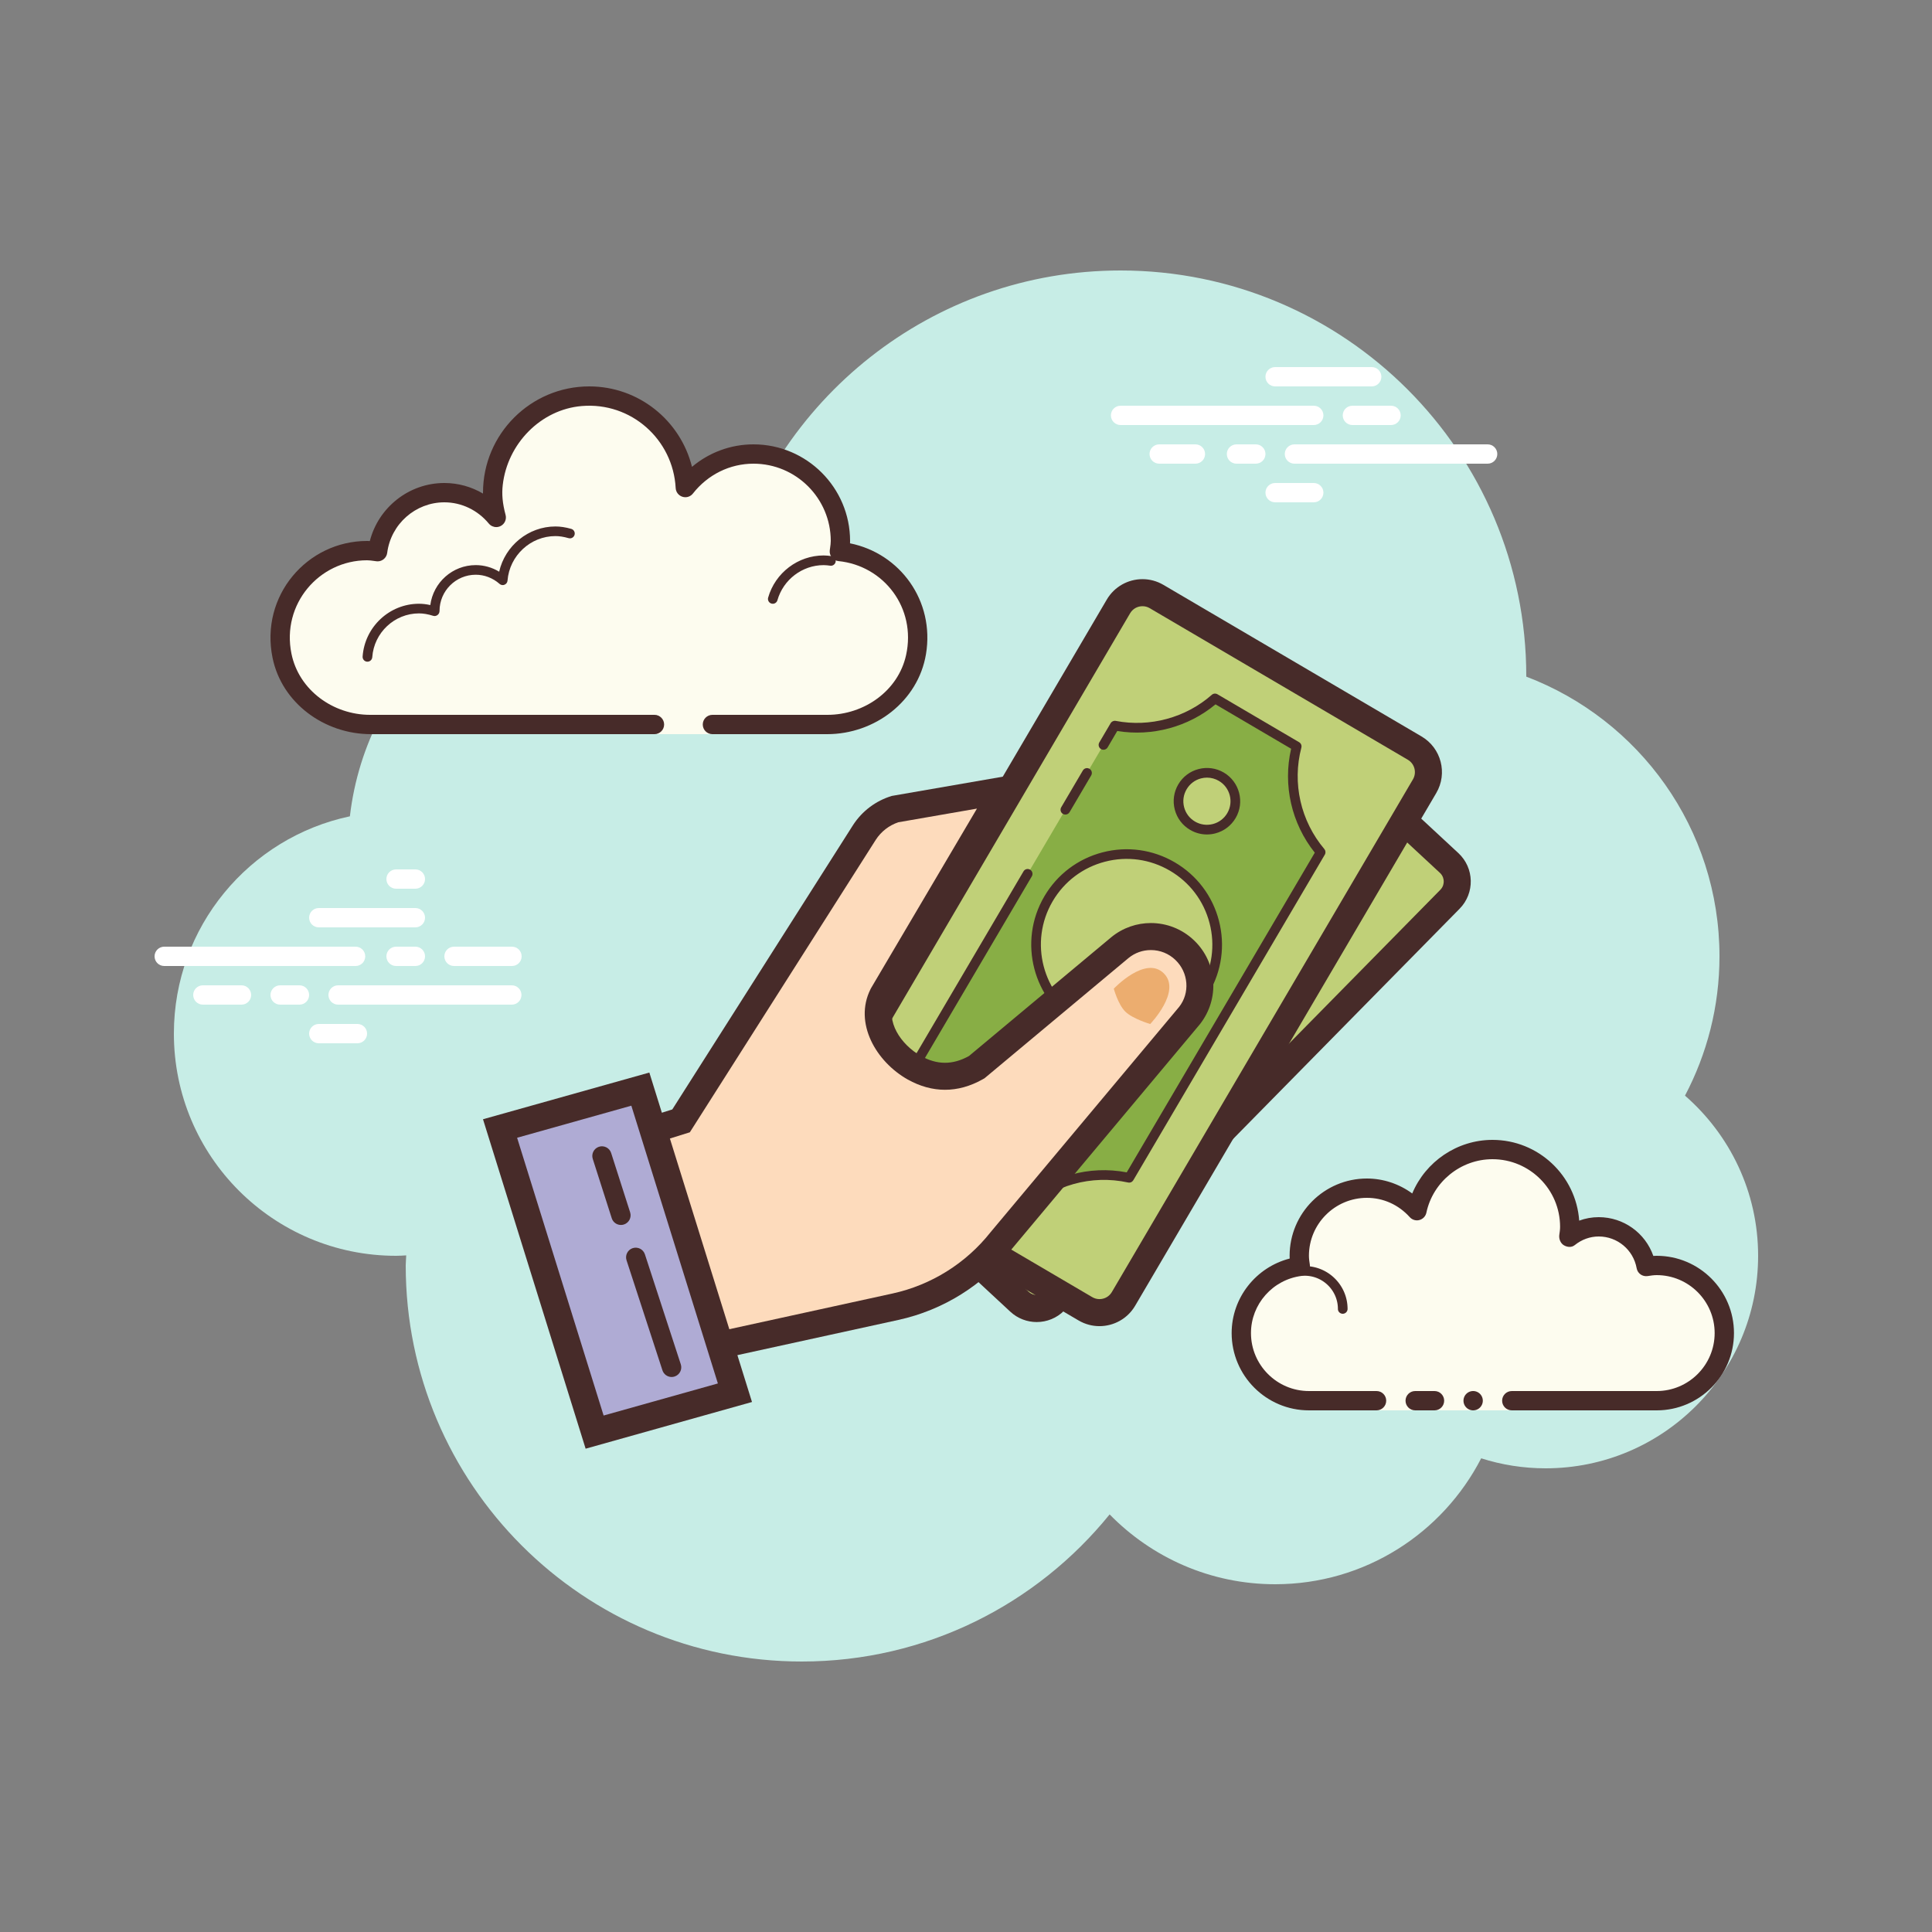 <svg xmlns="http://www.w3.org/2000/svg" viewBox="0 0 100 100"><rect x="0" y="0" width="100" height="100" fill="#808080" stroke="none"/><path fill="#c7ede6" d="M87.215,56.71C88.35,54.555,89,52.105,89,49.5c0-6.621-4.159-12.257-10.001-14.478 C78.999,35.015,79,35.008,79,35c0-11.598-9.402-21-21-21c-9.784,0-17.981,6.701-20.313,15.757C36.211,29.272,34.638,29,33,29 c-7.692,0-14.023,5.793-14.89,13.252C12.906,43.353,9,47.969,9,53.5C9,59.851,14.149,65,20.5,65c0.177,0,0.352-0.012,0.526-0.022 C21.022,65.153,21,65.324,21,65.5C21,76.822,30.178,86,41.5,86c6.437,0,12.175-2.972,15.934-7.614C59.612,80.611,62.64,82,66,82 c4.65,0,8.674-2.65,10.666-6.518C77.718,75.817,78.837,76,80,76c6.075,0,11-4.925,11-11C91,61.689,89.53,58.727,87.215,56.71z"/><path fill="#fdfcef" d="M37,37h5.75c2.485,0.75,4.5-1.265,4.5-3.75c0-2.333-1.782-4.229-4.055-4.455 c0.022-0.181,0.055-0.358,0.055-0.545c0-2.485-2.015-4.5-4.5-4.5c-1.438,0-2.703,0.686-3.527,1.736 c-0.14-2.636-2.302-4.736-4.973-4.736c-2.761,0-5,2.239-5,5c0,0.446,0.077,0.87,0.187,1.282c-0.642-0.777-1.6-1.282-2.687-1.282 c-1.781,0-3.234,1.335-3.455,3.055c-0.181-0.022-0.358-0.055-0.545-0.055c-2.485,0-4.5,2.015-4.5,4.5s2.015,4.5,4.5,3.75h9.5H34v1 h3V37z"/><path fill="#472b29" d="M30.5,20c-3.033,0-5.5,2.467-5.5,5.5c0,0.016,0,0.031,0,0.047C24.398,25.192,23.71,25,23,25 c-1.831,0-3.411,1.261-3.858,3.005C19.095,28.002,19.048,28,19,28c-3.099,0-5.549,2.834-4.893,6.047 C14.587,36.398,16.796,38,19.196,38l14.679,0c0.276,0,0.5-0.224,0.5-0.5s-0.224-0.5-0.5-0.5l-14.718,0 c-1.92,0-3.687-1.282-4.071-3.163C14.561,31.267,16.521,29,19,29c0.117,0,0.23,0.017,0.343,0.032l0.141,0.019 c0.021,0.003,0.041,0.004,0.062,0.004c0.246,0,0.462-0.185,0.495-0.437C20.232,27.125,21.504,26,23,26 c0.885,0,1.723,0.401,2.301,1.1c0.098,0.118,0.241,0.182,0.386,0.182c0.078,0,0.156-0.018,0.228-0.056 c0.209-0.107,0.314-0.346,0.254-0.573c-0.16-0.6-0.202-1.069-0.147-1.549c0.24-2.127,1.959-3.909,4.092-4.088 c2.551-0.215,4.725,1.728,4.859,4.246c0.011,0.208,0.15,0.387,0.349,0.45c0.05,0.016,0.101,0.024,0.152,0.024 c0.15,0,0.296-0.069,0.392-0.192C36.638,24.563,37.779,24,39,24c2.206,0,4,1.794,4,4c0,0.117-0.017,0.23-0.032,0.343l-0.019,0.141 c-0.016,0.134,0.022,0.268,0.106,0.373c0.084,0.105,0.207,0.172,0.34,0.185c2.352,0.234,4.042,2.429,3.504,4.865 C46.491,35.76,44.725,37,42.827,37l-5.952,0c-0.276,0-0.5,0.224-0.5,0.5s0.224,0.5,0.5,0.5l5.938,0 c2.467,0,4.708-1.704,5.115-4.138c0.462-2.763-1.344-5.22-3.931-5.74C43.999,28.082,44,28.041,44,28c0-2.757-2.243-5-5-5 c-1.176,0-2.293,0.416-3.183,1.164C35.219,21.76,33.055,20,30.5,20L30.5,20z"/><path fill="#472b29" d="M28.75 27.25c-1.403 0-2.609.999-2.913 2.341-.367-.222-.786-.341-1.212-.341-1.202 0-2.198.897-2.353 2.068-.203-.045-.396-.068-.585-.068-1.529 0-2.811 1.2-2.918 2.732-.009.138.094.257.232.267.006 0 .012 0 .018 0 .13 0 .24-.101.249-.232.089-1.271 1.151-2.268 2.419-2.268.229 0 .47.042.738.127.022.007.045.01.067.01.055 0 .11-.02.156-.054.064-.047.102-.129.102-.209 0-1.034.841-1.875 1.875-1.875.447 0 .885.168 1.231.473.047.041.106.063.165.063.032 0 .063-.006.093-.019.088-.035.148-.117.155-.212.102-1.292 1.191-2.305 2.479-2.305.208 0 .425.034.682.107.023.007.047.01.07.01.109 0 .207-.073.239-.182.038-.133-.039-.271-.172-.309C29.267 27.29 29.006 27.25 28.75 27.25L28.75 27.25zM42.633 28.75c-1.326 0-2.508.897-2.874 2.182-.038.133.039.271.172.309.023.007.046.01.068.01.109 0 .209-.072.24-.182.305-1.071 1.289-1.818 2.393-1.818.117 0 .23.014.342.029.012.002.023.003.035.003.121 0 .229-.092.246-.217.019-.137-.077-.263-.214-.281C42.908 28.766 42.772 28.75 42.633 28.75L42.633 28.75z"/><path fill="#fff" d="M18.405 50H8.5C8.224 50 8 49.776 8 49.5S8.224 49 8.5 49h9.905c.276 0 .5.224.5.5S18.682 50 18.405 50zM21.5 50h-1c-.276 0-.5-.224-.5-.5s.224-.5.5-.5h1c.276 0 .5.224.5.5S21.777 50 21.5 50zM26.491 52H17.5c-.276 0-.5-.224-.5-.5s.224-.5.5-.5h8.991c.276 0 .5.224.5.5S26.767 52 26.491 52zM15.5 52h-1c-.276 0-.5-.224-.5-.5s.224-.5.5-.5h1c.276 0 .5.224.5.5S15.777 52 15.5 52zM12.5 52h-2c-.276 0-.5-.224-.5-.5s.224-.5.5-.5h2c.276 0 .5.224.5.5S12.777 52 12.5 52zM18.5 54h-2c-.276 0-.5-.224-.5-.5s.224-.5.5-.5h2c.276 0 .5.224.5.5S18.776 54 18.5 54zM21.5 45c-.177 0-.823 0-1 0-.276 0-.5.224-.5.5 0 .276.224.5.5.5.177 0 .823 0 1 0 .276 0 .5-.224.5-.5C22 45.224 21.776 45 21.5 45zM21.5 47c-.177 0-4.823 0-5 0-.276 0-.5.224-.5.5 0 .276.224.5.5.5.177 0 4.823 0 5 0 .276 0 .5-.224.5-.5C22 47.224 21.776 47 21.5 47zM26.5 49c-.177 0-2.823 0-3 0-.276 0-.5.224-.5.5 0 .276.224.5.5.5.177 0 2.823 0 3 0 .276 0 .5-.224.5-.5C27 49.224 26.776 49 26.5 49zM68 22H58c-.276 0-.5-.224-.5-.5S57.724 21 58 21h10c.276 0 .5.224.5.5S68.276 22 68 22zM72 22h-2c-.276 0-.5-.224-.5-.5S69.724 21 70 21h2c.276 0 .5.224.5.5S72.276 22 72 22zM77 24H67c-.276 0-.5-.224-.5-.5S66.724 23 67 23h10c.276 0 .5.224.5.5S77.277 24 77 24zM65 24h-1c-.276 0-.5-.224-.5-.5S63.724 23 64 23h1c.276 0 .5.224.5.5S65.276 24 65 24zM61.875 24H60c-.276 0-.5-.224-.5-.5S59.724 23 60 23h1.875c.276 0 .5.224.5.5S62.151 24 61.875 24zM71 20h-5c-.276 0-.5-.224-.5-.5S65.724 19 66 19h5c.276 0 .5.224.5.5S71.277 20 71 20zM68 26h-2c-.276 0-.5-.224-.5-.5S65.724 25 66 25h2c.276 0 .5.224.5.5S68.276 26 68 26z"/><g><path fill="#fdfcef" d="M71.25,72.5c0,0-1.567,0-3.5,0s-3.5-1.567-3.5-3.5c0-1.781,1.335-3.234,3.055-3.455 C67.277,65.366,67.25,65.187,67.25,65c0-1.933,1.567-3.5,3.5-3.5c1.032,0,1.95,0.455,2.59,1.165 c0.384-1.808,1.987-3.165,3.91-3.165c2.209,0,4,1.791,4,4c0,0.191-0.03,0.374-0.056,0.558c0.428-0.344,0.965-0.558,1.556-0.558 c1.228,0,2.245,0.887,2.455,2.055c0.179-0.028,0.358-0.055,0.545-0.055c1.933,0,3.5,1.567,3.5,3.5s-1.567,3.5-3.5,3.5 s-7.5,0-7.5,0V73h-7V72.5z"/><path fill="#472b29" d="M69.5 68c.138 0 .25-.112.25-.25 0-1.223-.995-2.218-2.218-2.218-.034.009-.737-.001-1.244.136-.133.036-.212.173-.176.306.036.134.173.213.306.176.444-.12 1.1-.12 1.113-.118.948 0 1.719.771 1.719 1.718C69.25 67.888 69.362 68 69.5 68zM76.25 72A.5.5 0 1 0 76.25 73 .5.5 0 1 0 76.25 72z"/><path fill="#472b29" d="M67.75,73h3.5c0.276,0,0.5-0.224,0.5-0.5s-0.224-0.5-0.5-0.5h-3.5c-1.654,0-3-1.346-3-3 c0-1.496,1.125-2.768,2.618-2.959c0.134-0.018,0.255-0.088,0.336-0.196s0.115-0.244,0.094-0.377 C67.775,65.314,67.75,65.16,67.75,65c0-1.654,1.346-3,3-3c0.85,0,1.638,0.355,2.219,1c0.125,0.139,0.321,0.198,0.5,0.148 c0.182-0.049,0.321-0.195,0.36-0.379C74.17,61.165,75.609,60,77.25,60c1.93,0,3.5,1.57,3.5,3.5c0,0.143-0.021,0.28-0.041,0.418 c-0.029,0.203,0.063,0.438,0.242,0.54c0.179,0.102,0.396,0.118,0.556-0.01C81.872,64.155,82.301,64,82.75,64 c0.966,0,1.792,0.691,1.963,1.644c0.048,0.267,0.296,0.446,0.569,0.405C85.436,66.025,85.59,66,85.75,66c1.654,0,3,1.346,3,3 s-1.346,3-3,3h-7.5c-0.276,0-0.5,0.224-0.5,0.5s0.224,0.5,0.5,0.5h7.5c2.206,0,4-1.794,4-4s-1.794-4-4-4 c-0.059,0-0.116,0.002-0.174,0.006C85.162,63.82,84.039,63,82.75,63c-0.349,0-0.689,0.061-1.011,0.18 C81.574,60.847,79.624,59,77.25,59c-1.831,0-3.466,1.127-4.153,2.774C72.417,61.276,71.595,61,70.75,61c-2.206,0-4,1.794-4,4 c0,0.048,0.001,0.095,0.004,0.142C65.011,65.59,63.75,67.169,63.75,69C63.75,71.206,65.544,73,67.75,73z"/><path fill="#472b29" d="M73.25,72c0.159,0,0.841,0,1,0c0.276,0,0.5,0.224,0.5,0.5c0,0.276-0.224,0.5-0.5,0.5 c-0.159,0-0.841,0-1,0c-0.276,0-0.5-0.224-0.5-0.5C72.75,72.224,72.974,72,73.25,72z"/></g><g><path fill="#c0d078" d="M53.659,67.729c-0.33,0-0.646-0.125-0.889-0.35l-10.587-9.829 c-0.262-0.242-0.409-0.572-0.418-0.929c-0.008-0.356,0.125-0.692,0.375-0.947L62.6,34.881c0.248-0.251,0.579-0.39,0.933-0.39 c0.331,0,0.646,0.124,0.889,0.349l10.588,9.829c0.262,0.242,0.409,0.572,0.418,0.929c0.008,0.356-0.125,0.692-0.375,0.947 l-20.46,20.795C54.344,67.591,54.013,67.729,53.659,67.729L53.659,67.729z"/><path fill="#472b29" d="M63.532,35.191c0.109,0,0.269,0.028,0.413,0.162l10.588,9.829 c0.164,0.152,0.192,0.336,0.194,0.432c0.002,0.096-0.018,0.281-0.174,0.44L54.093,66.848c-0.155,0.158-0.338,0.181-0.433,0.181 c-0.154,0-0.3-0.058-0.413-0.162L42.66,57.038c-0.164-0.152-0.192-0.336-0.194-0.432c-0.002-0.096,0.018-0.281,0.174-0.44 l20.458-20.795C63.254,35.214,63.437,35.191,63.532,35.191 M63.532,33.791c-0.52,0-1.039,0.201-1.431,0.6L41.642,55.185 c-0.794,0.807-0.764,2.109,0.065,2.879l10.587,9.829c0.386,0.358,0.876,0.536,1.366,0.536c0.52,0,1.039-0.201,1.431-0.6 L75.55,47.035c0.794-0.807,0.764-2.11-0.065-2.879l-10.588-9.829C64.511,33.969,64.021,33.791,63.532,33.791L63.532,33.791z"/></g><g><path fill="#c0d078" d="M56.908,67.942c-0.255,0-0.506-0.069-0.728-0.199l-13.361-7.846 c-0.332-0.195-0.567-0.507-0.665-0.88c-0.097-0.373-0.042-0.76,0.152-1.092l15.584-26.537c0.258-0.439,0.734-0.711,1.245-0.711 c0.254,0,0.506,0.069,0.728,0.199l13.36,7.846c0.685,0.402,0.915,1.287,0.513,1.972L58.152,67.23 C57.895,67.669,57.418,67.942,56.908,67.942z"/><path fill="#472b29" d="M59.136,31.377c0.132,0,0.257,0.034,0.373,0.102l13.361,7.846c0.352,0.207,0.47,0.662,0.264,1.014 L57.549,66.876c-0.135,0.229-0.374,0.366-0.641,0.366c-0.132,0-0.257-0.034-0.373-0.102l-13.361-7.846 c-0.171-0.1-0.292-0.261-0.342-0.452s-0.022-0.391,0.078-0.562l15.584-26.537C58.629,31.514,58.869,31.377,59.136,31.377 M59.135,29.977c-0.734,0-1.449,0.378-1.848,1.057L41.703,57.57c-0.599,1.019-0.258,2.331,0.762,2.93l13.361,7.846 c0.341,0.2,0.714,0.295,1.082,0.295c0.734,0,1.449-0.378,1.848-1.057L74.34,41.048c0.599-1.019,0.258-2.331-0.762-2.93 l-13.361-7.846C59.877,30.072,59.504,29.977,59.135,29.977L59.135,29.977z"/></g><g><path fill="#88ae45" d="M53.193,45.227l-7.615,12.946l7.365,4.325c1.465-1.393,3.536-1.967,5.502-1.536l9.912-16.851 c-1.273-1.506-1.745-3.555-1.241-5.476l-4.228-2.483c-1.415,1.247-3.338,1.765-5.185,1.408l-0.587,0.998L53.193,45.227z"/></g><g><path fill="#c0d078" d="M58.312 44.209A4.687 4.687 0 1 0 58.312 53.583A4.687 4.687 0 1 0 58.312 44.209Z"/><path fill="#472b29" d="M58.304,53.832c-0.849,0-1.708-0.219-2.492-0.679c-2.347-1.379-3.135-4.411-1.757-6.758l0,0 c0.668-1.137,1.738-1.946,3.015-2.278c1.276-0.331,2.605-0.146,3.743,0.521c1.137,0.667,1.946,1.738,2.278,3.015 c0.331,1.276,0.146,2.605-0.521,3.743C61.65,52.96,59.998,53.832,58.304,53.832z M54.486,46.648 c-1.238,2.11-0.53,4.834,1.579,6.073c2.11,1.239,4.834,0.531,6.072-1.579c0.601-1.021,0.768-2.216,0.469-3.363 c-0.298-1.147-1.025-2.109-2.048-2.71c-1.022-0.599-2.217-0.767-3.363-0.468C56.048,44.899,55.086,45.626,54.486,46.648 L54.486,46.648z"/></g><g><path fill="#472b29" d="M52.942,62.748c-0.044,0-0.087-0.012-0.127-0.034l-7.364-4.325 c-0.057-0.034-0.099-0.089-0.116-0.153c-0.017-0.063-0.007-0.132,0.027-0.189l7.614-12.945c0.069-0.119,0.222-0.159,0.343-0.088 c0.119,0.07,0.158,0.223,0.089,0.342L45.92,58.084l6.989,4.104c1.472-1.318,3.467-1.879,5.41-1.507l9.734-16.547 c-1.207-1.512-1.658-3.497-1.225-5.379l-3.913-2.298c-1.404,1.166-3.277,1.676-5.086,1.379l-0.498,0.848 c-0.071,0.118-0.224,0.159-0.343,0.088c-0.119-0.07-0.158-0.223-0.089-0.342l0.587-0.998c0.055-0.091,0.161-0.139,0.263-0.119 c1.77,0.341,3.627-0.164,4.974-1.35c0.081-0.072,0.197-0.083,0.292-0.028l4.228,2.482c0.097,0.057,0.144,0.171,0.115,0.279 c-0.482,1.837-0.037,3.8,1.19,5.251c0.068,0.082,0.078,0.197,0.024,0.289L58.66,61.089c-0.056,0.093-0.159,0.141-0.27,0.117 c-1.895-0.415-3.868,0.135-5.276,1.474C53.067,62.725,53.005,62.748,52.942,62.748z"/></g><g><path fill="#472b29" d="M55.144,42.162c-0.043,0-0.087-0.011-0.127-0.035c-0.119-0.07-0.158-0.223-0.089-0.342l1.12-1.904 c0.07-0.12,0.223-0.16,0.343-0.088c0.119,0.07,0.158,0.223,0.089,0.342l-1.12,1.904C55.313,42.118,55.229,42.162,55.144,42.162z"/></g><g><path fill="#fddbbc" d="M32.528,58.867l2.723-0.852l9.494-14.936c0.376-0.581,0.952-1.014,1.62-1.213l5.575-0.962 l-6.234,10.568c-0.712,1.423,0.271,3.034,1.618,3.792c0.526,0.294,1.06,0.443,1.589,0.443c0.53,0,1.064-0.149,1.588-0.442 l0.056-0.031l7.418-6.193c0.445-0.363,1.014-0.566,1.596-0.566c0.657,0,1.279,0.25,1.752,0.705 c0.948,0.908,1.049,2.369,0.235,3.399l-9.731,11.626c-1.381,1.746-3.321,2.958-5.477,3.429l-10.429,2.281L32.528,58.867z"/><path fill="#472b29" d="M50.567,41.853l-5.464,9.263l-0.025,0.043l-0.022,0.044c-0.873,1.753,0.293,3.752,1.929,4.673 c0.63,0.352,1.278,0.531,1.928,0.531c0.652,0,1.301-0.179,1.93-0.531l0.113-0.063l0.1-0.083l7.356-6.142 c0.331-0.27,0.732-0.413,1.158-0.413c0.475,0,0.926,0.181,1.269,0.511c0.685,0.657,0.758,1.714,0.194,2.429l-9.768,11.671 c-1.268,1.604-3.067,2.728-5.065,3.165l-9.799,2.143l-2.998-9.766l1.814-0.568l0.489-0.153l0.275-0.432l9.35-14.709 c0.276-0.426,0.688-0.746,1.167-0.906L50.567,41.853 M53.311,39.957l-7.147,1.239c-0.828,0.248-1.54,0.783-2.01,1.509 l-9.356,14.719l-3.143,0.984l3.785,12.329l11.059-2.418c2.319-0.507,4.391-1.802,5.864-3.664l9.743-11.641 c1.033-1.307,0.904-3.186-0.299-4.338c-0.623-0.598-1.429-0.9-2.238-0.9c-0.723,0-1.447,0.241-2.044,0.729l-7.368,6.151 c-0.436,0.245-0.85,0.353-1.245,0.353c-0.435,0-0.847-0.13-1.245-0.353c-1.041-0.586-1.862-1.818-1.359-2.827L53.311,39.957 L53.311,39.957z"/></g><g><path fill="#afabd4" d="M25.883 58.411L33.145 56.373 38.04 72.087 30.777 74.125z"/><path fill="#472b29" d="M32.678,57.23l4.479,14.377l-5.914,1.66L26.765,58.89L32.678,57.23 M33.61,55.515L25,57.932 l5.312,17.052l8.611-2.417L33.61,55.515L33.61,55.515z"/></g><g><path fill="#ecad6f" d="M57.65,51.173c0,0,0.215,0.807,0.592,1.184c0.377,0.377,1.292,0.646,1.292,0.646 s1.627-1.687,0.713-2.614C59.299,49.425,57.65,51.173,57.65,51.173z"/></g><g><path fill="#472b29" d="M32.14,63.404c-0.212,0-0.408-0.135-0.476-0.348l-0.983-3.072c-0.084-0.263,0.061-0.544,0.324-0.629 c0.264-0.082,0.544,0.061,0.628,0.324l0.983,3.072c0.084,0.263-0.061,0.544-0.324,0.629C32.241,63.396,32.19,63.404,32.14,63.404z"/></g><g><path fill="#472b29" d="M34.763,71.273c-0.21,0-0.406-0.134-0.475-0.345l-1.858-5.694c-0.086-0.263,0.058-0.545,0.32-0.631 c0.265-0.083,0.545,0.059,0.63,0.32l1.858,5.694c0.086,0.263-0.058,0.545-0.32,0.631C34.867,71.266,34.814,71.273,34.763,71.273z"/></g><g><path fill="#c0d078" d="M62.471 40A1.471 1.471 0 1 0 62.471 42.942A1.471 1.471 0 1 0 62.471 40Z"/><path fill="#472b29" d="M62.469,43.192c-0.303,0-0.602-0.081-0.869-0.238c-0.396-0.232-0.679-0.605-0.794-1.051 c-0.116-0.445-0.051-0.908,0.182-1.304c0.233-0.396,0.606-0.678,1.051-0.793c0.445-0.115,0.908-0.051,1.305,0.181 c0.817,0.481,1.092,1.538,0.612,2.355c-0.233,0.396-0.606,0.678-1.051,0.794C62.76,43.174,62.613,43.192,62.469,43.192z M62.474,40.25c-0.104,0-0.207,0.013-0.31,0.04c-0.315,0.082-0.58,0.282-0.745,0.563v0c-0.166,0.281-0.212,0.609-0.13,0.925 s0.282,0.58,0.563,0.745s0.608,0.21,0.926,0.129c0.315-0.082,0.58-0.282,0.745-0.563c0.341-0.581,0.146-1.33-0.435-1.671 C62.899,40.307,62.688,40.25,62.474,40.25z"/></g></svg>